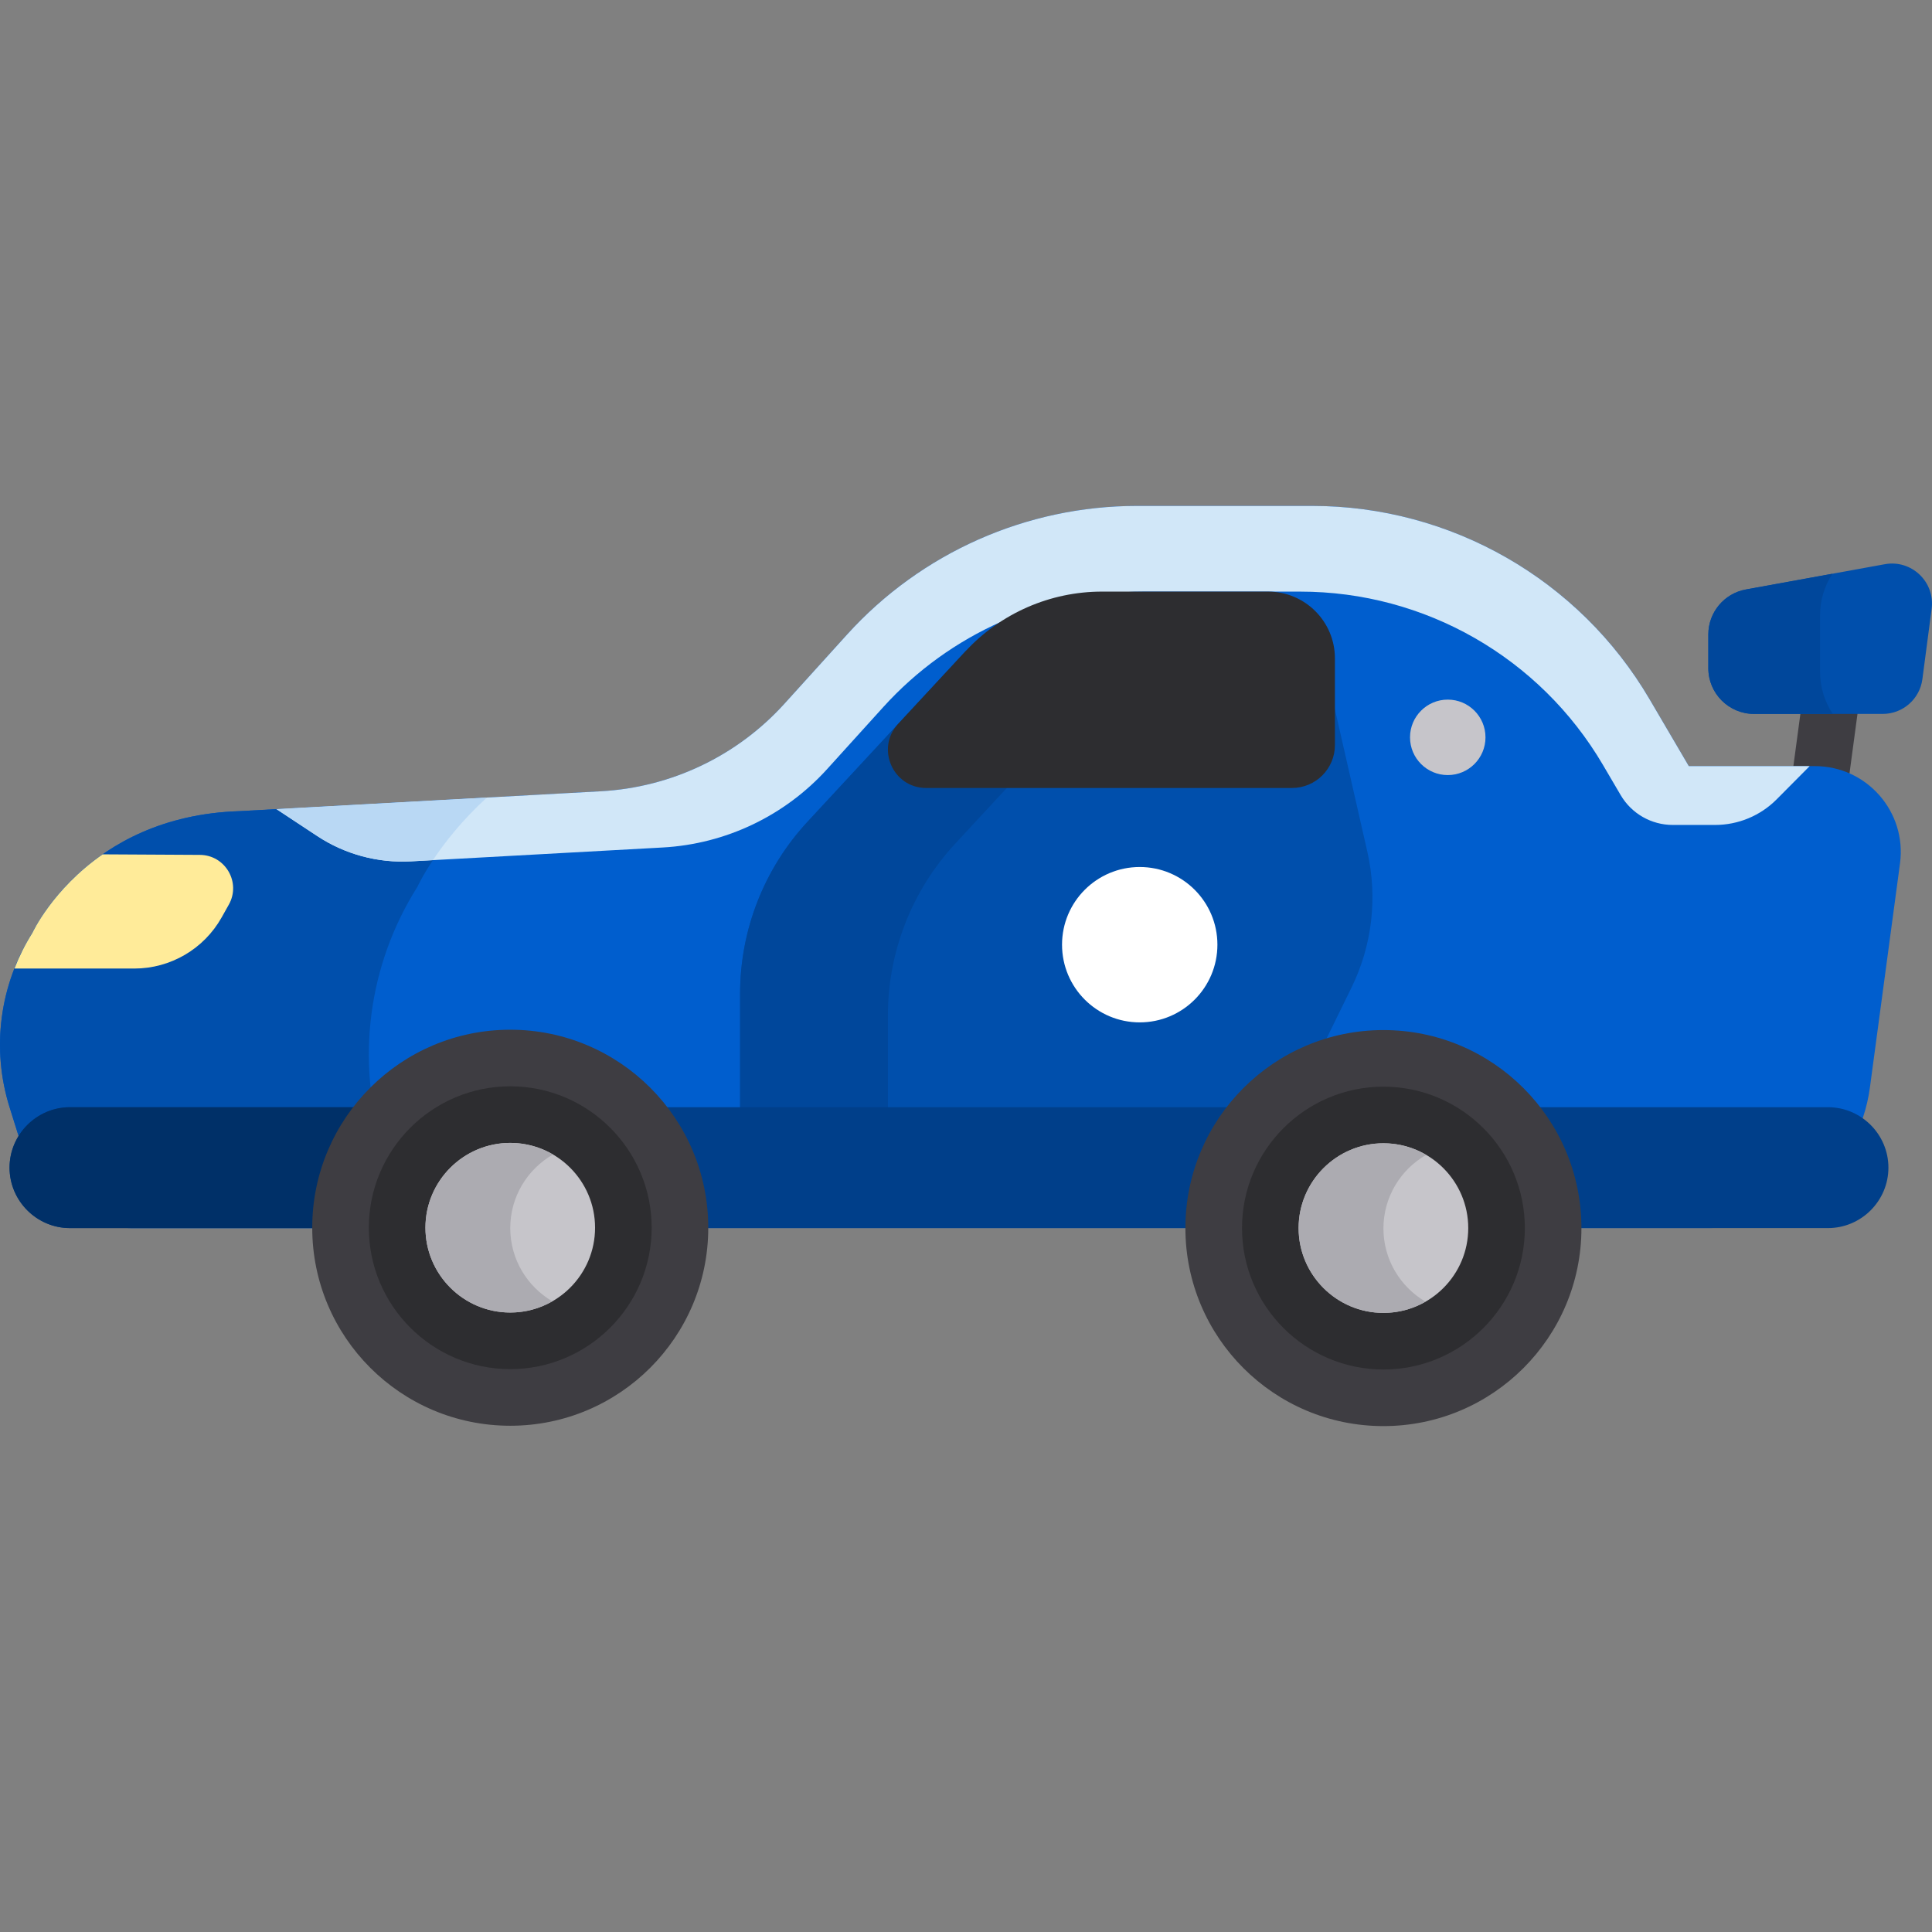 <?xml version="1.0" encoding="iso-8859-1"?>
<!-- Generator: Adobe Illustrator 19.0.0, SVG Export Plug-In . SVG Version: 6.00 Build 0)  -->
<svg version="1.1" id="Layer_1" xmlns="http://www.w3.org/2000/svg" xmlns:xlink="http://www.w3.org/1999/xlink" x="0px" y="0px"
	 viewBox="0 0 512.001 512.001" style="enable-background:new 0 0 512.001 512.001;" xml:space="preserve">
<rect x="0" y="0" width="512.001" height="512.001" fill="#808080" stroke="none"/>
<rect x="474.864" y="169.982" transform="matrix(-0.991 -0.133 0.133 -0.991 933.23 473.011)" style="fill:#3E3D42;" width="15" height="70.901"/>
<path style="fill:#004FAC;" d="M509.454,179.978l2.454-18.641c0.939-7.127-5.337-13.102-12.41-11.815l-36.823,6.696
	c-5.762,1.048-9.949,6.066-9.949,11.922v8.94c0,6.692,5.425,12.117,12.117,12.117h34.098
	C504.263,189.197,508.759,185.254,509.454,179.978z"/>
<path style="fill:#00479B;" d="M482.34,163.051c0-4.028,1.198-7.81,3.259-11.001l-22.925,4.169
	c-5.762,1.048-9.949,6.066-9.949,11.922v8.939c0,6.692,5.425,12.117,12.117,12.117h20.852c-2.116-3.205-3.355-7.039-3.355-11.167
	v-14.979H482.34z"/>
<path style="fill:#005ECE;" d="M495.55,288.185l7.972-59.367c1.833-13.652-8.784-25.79-22.559-25.79h-33.41l-10.413-17.746
	c-18.615-31.725-52.646-51.213-89.43-51.213h-46.367c-29.286,0-57.207,12.385-76.863,34.094l-16.613,18.349
	c-12.516,13.823-29.978,22.151-48.597,23.177l-95.734,5.273c-40.854,1.25-54.957,32.271-54.957,32.271
	c-8.701,13.759-10.912,30.649-6.046,46.184l3.37,10.76c3.965,12.661,15.694,21.278,28.96,21.278h418.075
	C474.473,325.456,492.684,309.527,495.55,288.185z"/>
<g>
	<path style="fill:#004FAC;" d="M101.545,304.287c-7.296-23.299-3.98-48.627,9.068-69.262c0,0,5.343-11.746,18.43-23.673
		l-65.506,3.609C22.683,216.212,8.58,247.234,8.58,247.234c-8.701,13.759-10.912,30.649-6.046,46.184l3.37,10.76
		c3.965,12.661,15.694,21.278,28.96,21.278h73.646c-0.728-1.625-1.369-3.303-1.911-5.032L101.545,304.287z"/>
	<path style="fill:#004FAC;" d="M255.888,172.563l-41.902,45.227c-11.479,12.39-17.856,28.658-17.856,45.547v45.183h139.094
		l22.943-46.81c5.473-11.166,6.953-23.872,4.193-35.998l-8.591-37.741L255.888,172.563z"/>
</g>
<path style="fill:#00479B;" d="M253.16,223.561l41.582-44.881l-38.854-6.116l-41.902,45.227
	c-11.479,12.39-17.856,28.658-17.856,45.547v45.183h39.175v-39.412C235.304,252.218,241.681,235.951,253.16,223.561z"/>
<path style="fill:#003F8A;" d="M484.432,293.418H18.553c-8.811,0-16.019,7.209-16.019,16.019c0,8.81,7.208,16.019,16.019,16.019
	h465.879c8.811,0,16.019-7.208,16.019-16.019C500.451,300.627,493.242,293.418,484.432,293.418z"/>
<path style="fill:#003068;" d="M101.545,304.287c-1.122-3.583-1.991-7.214-2.615-10.868H18.553c-8.811,0-16.019,7.209-16.019,16.019
	c0,8.81,7.208,16.019,16.019,16.019h89.957c-0.728-1.625-1.369-3.303-1.911-5.032L101.545,304.287z"/>
<path style="fill:#D1E7F8;" d="M429.5,210.717c2.872,4.895,8.124,7.903,13.799,7.903h11.223c6.128,0,12.003-2.446,16.32-6.793
	l8.737-8.798h-32.027l-10.413-17.746c-18.616-31.725-52.647-51.213-89.431-51.213h-46.365c-29.286,0-57.207,12.385-76.864,34.094
	l-16.613,18.349c-12.516,13.823-29.978,22.151-48.597,23.177l-86.002,4.738l10.782,7.119c7.345,4.85,16.057,7.207,24.846,6.723
	l66.731-3.677c16.696-0.92,32.355-8.388,43.579-20.784l14.896-16.452c17.626-19.467,42.664-30.574,68.925-30.574h41.578
	c32.984,0,63.5,17.475,80.193,45.923L429.5,210.717z"/>
<path style="fill:#B9D8F4;" d="M129.043,211.351l-55.775,3.073l10.782,7.119c7.345,4.85,16.057,7.207,24.846,6.723l5.835-0.321
	C117.693,223.488,122.357,217.445,129.043,211.351z"/>
<path style="fill:#2D2D30;" d="M255.888,172.563l-17.865,19.265c-6.004,6.475-1.412,16.995,7.417,16.995h96.949
	c6.285,0,11.38-5.095,11.38-11.38v-22.959c0-9.777-7.926-17.703-17.703-17.703h-44.019
	C278.323,156.781,265.219,162.5,255.888,172.563z"/>
<path style="fill:#FFEB99;" d="M3.826,256.675h31.762c9.602,0,18.456-5.184,23.155-13.557l1.897-3.38
	c3.302-5.881-0.925-13.146-7.67-13.184l-25.769-0.143C13.842,235.7,8.58,247.234,8.58,247.234
	C6.676,250.245,5.103,253.412,3.826,256.675z"/>
<circle style="fill:#C6C5CA;" cx="383.671" cy="195.405" r="10"/>
<circle style="fill:#FFFFFF;" cx="302.039" cy="250.355" r="20.588"/>
<circle style="fill:#3E3D42;" cx="135.222" cy="325.363" r="52.476"/>
<path style="fill:#2D2D30;" d="M135.223,362.835c-20.665,0-37.477-16.812-37.477-37.477s16.812-37.476,37.477-37.476
	s37.477,16.812,37.477,37.476S155.888,362.835,135.223,362.835z"/>
<path style="fill:#C6C5CA;" d="M135.223,347.835c-12.393,0-22.476-10.083-22.476-22.476s10.083-22.476,22.476-22.476
	c12.393,0,22.476,10.082,22.476,22.476C157.699,337.751,147.617,347.835,135.223,347.835z"/>
<path style="fill:#ACABB1;" d="M135.223,325.456c0-8.336,4.565-15.621,11.324-19.501c-3.327-1.949-7.196-3.073-11.324-3.073
	c-12.393,0-22.476,10.082-22.476,22.477c0,12.393,10.083,22.476,22.476,22.476c4.058,0,7.863-1.086,11.153-2.975
	C139.711,340.955,135.223,333.722,135.223,325.456z"/>
<circle style="fill:#3E3D42;" cx="366.621" cy="325.455" r="52.476"/>
<path style="fill:#2D2D30;" d="M366.625,362.933c-20.665,0-37.477-16.812-37.477-37.477s16.812-37.477,37.477-37.477
	s37.477,16.812,37.477,37.477S387.291,362.933,366.625,362.933z"/>
<path style="fill:#C6C5CA;" d="M366.625,347.933c-12.393,0-22.477-10.083-22.477-22.476s10.083-22.477,22.477-22.477
	c12.393,0,22.476,10.083,22.476,22.477S379.018,347.933,366.625,347.933z"/>
<path style="fill:#ACABB1;" d="M366.625,325.554c0-8.336,4.565-15.621,11.324-19.501c-3.328-1.949-7.196-3.073-11.324-3.073
	c-12.393,0-22.477,10.082-22.477,22.477c0,12.393,10.083,22.476,22.477,22.476c4.058,0,7.863-1.086,11.153-2.975
	C371.114,341.053,366.625,333.82,366.625,325.554z"/>
<g>
</g>
<g>
</g>
<g>
</g>
<g>
</g>
<g>
</g>
<g>
</g>
<g>
</g>
<g>
</g>
<g>
</g>
<g>
</g>
<g>
</g>
<g>
</g>
<g>
</g>
<g>
</g>
<g>
</g>
</svg>
